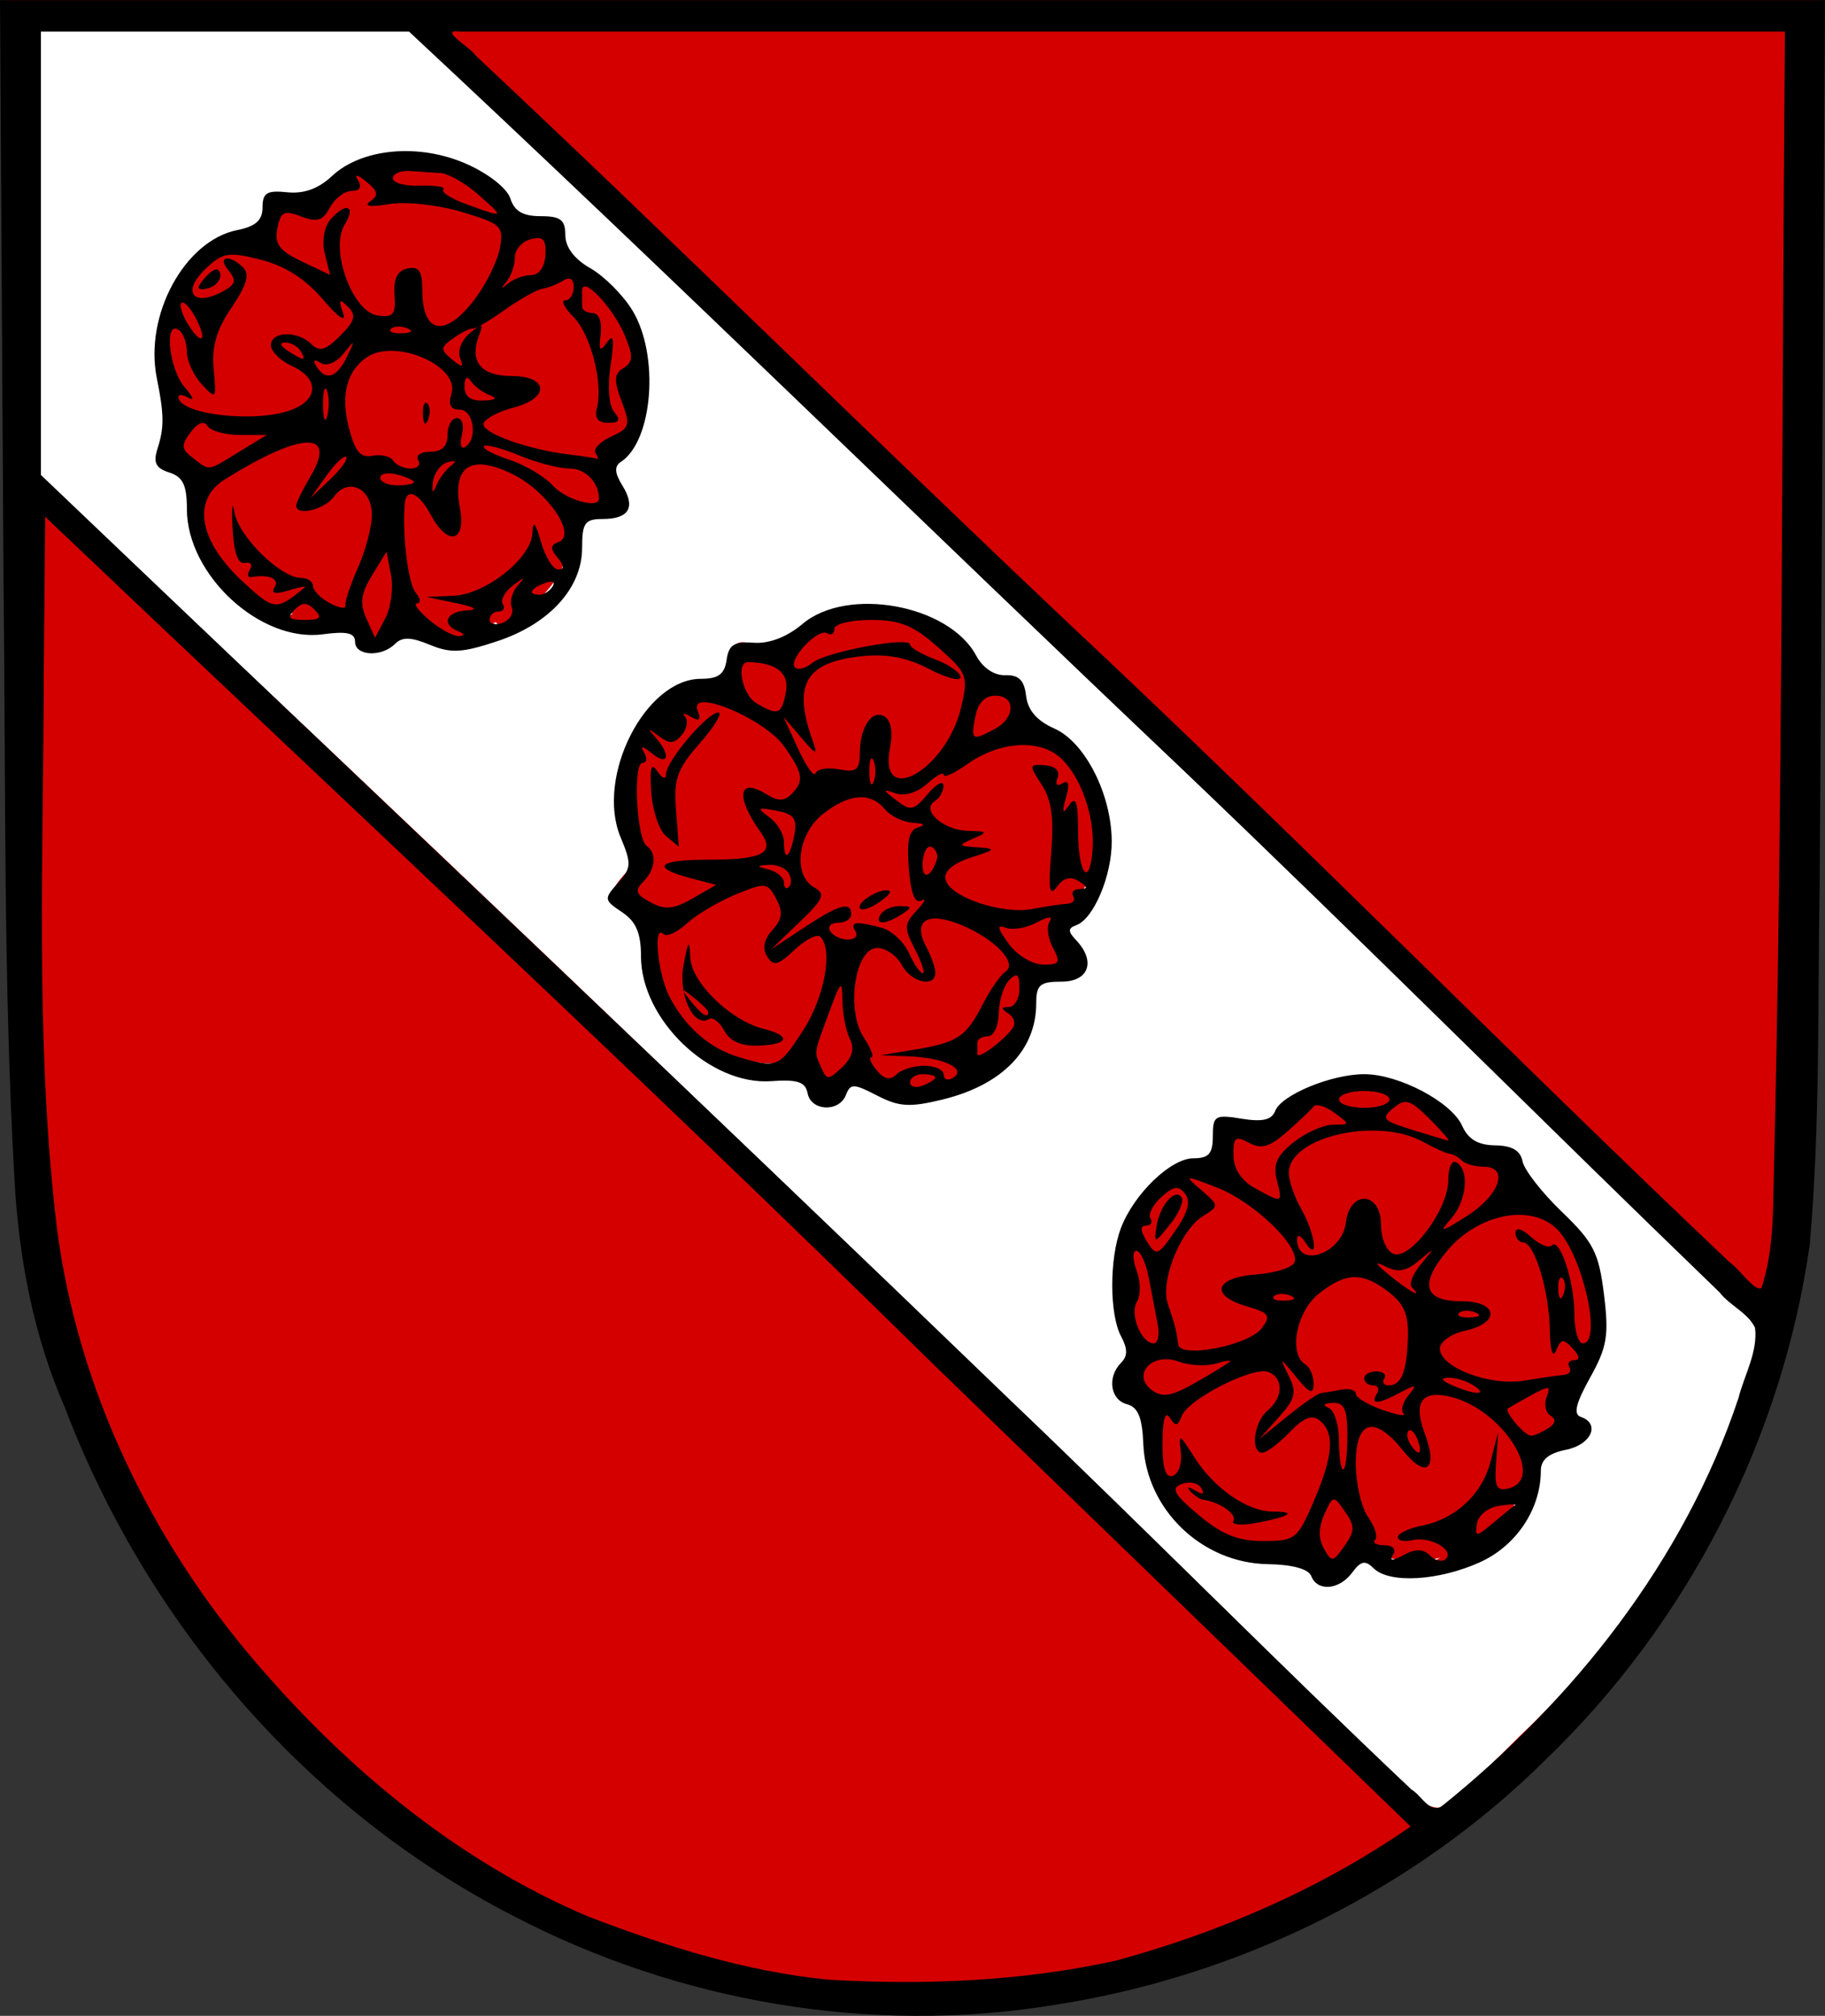 <?xml version="1.0" encoding="UTF-8" standalone="no"?>
<!-- Created with Inkscape (http://www.inkscape.org/) -->

<svg
   xmlns:dc="http://purl.org/dc/elements/1.1/"
   xmlns:cc="http://creativecommons.org/ns#"
   xmlns:rdf="http://www.w3.org/1999/02/22-rdf-syntax-ns#"
   xmlns:svg="http://www.w3.org/2000/svg"
   xmlns="http://www.w3.org/2000/svg"
   version="1.1"
   width="690.156"
   height="762.153"
   id="svg2">
  <rect width="100%" height="100%" fill="#333333" stroke="none"/>
  <defs
     id="defs4" />
  <g
     transform="translate(569.167,189.331)"
     id="g3361">
    <g
       transform="translate(-721.343,-146.649)"
       id="g3155"
       style="fill:#ffffff">
      <rect
         width="675.714"
         height="415.321"
         x="161.249"
         y="-39.064"
         id="rect3011"
         style="fill:#ffffff" />
      <path
         d="m 824.127,440.836 a 264.832,217.607 0 1 1 -529.664,0 264.832,217.607 0 1 1 529.664,0 z"
         transform="matrix(1,0,0,1.064,-7.408,-17.953)"
         id="path3151"
         style="fill:#ffffff;fill-opacity:1" />
    </g>
    <g
       transform="translate(-724.121,-146.306)"
       id="g3124">
      <path
         d="m 508.26,357.987 c 1.441,1.652 3.355,2.736 5.241,3.798 1.251,0.851 2.524,1.757 3.935,2.323 0,0 -11.465,7.59 -11.465,7.59 l 0,0 c -1.38,-0.721 -2.692,-1.571 -3.967,-2.463 -1.898,-1.174 -3.777,-2.37 -5.388,-3.934 0,0 11.644,-7.314 11.644,-7.314 z"
         id="path3056"
         style="fill:#d40000;fill-opacity:1" />
      <path
         d="m 708.273,540.406 c 1.074,0.886 2.199,1.692 3.352,2.47 0,0 -11.452,7.317 -11.452,7.317 l 0,0 c -1.188,-0.816 -2.358,-1.655 -3.544,-2.472 0,0 11.644,-7.314 11.644,-7.314 z"
         id="path3058"
         style="fill:#d40000;fill-opacity:1" />
      <path
         d="m 279.571,183.671 c 1.615,0.99 3.91,1.48 5.021,3.109 2.133,10.63 -10.484,10.13 -14.82,5.893 -0.923,-0.808 -0.455,-0.468 -1.386,-1.044 0,0 11.575,-7.379 11.575,-7.379 l 0,0 c 0.969,0.743 0.483,0.35 1.457,1.183 0.522,0.398 1.064,0.811 1.72,0.97 0.13,0.032 0.512,-0.051 0.4,0.021 -11.341,7.16 -14.625,3.902 -10.894,7.303 -0.265,-0.883 -3.736,-1.997 -4.556,-2.5 0,0 11.482,-7.555 11.482,-7.555 z"
         id="path3060"
         style="fill:#d40000;fill-opacity:1" />
      <path
         d="m 265.864,191.256 c -0.255,-0.263 -0.511,-0.525 -0.766,-0.788 0,0 11.647,-7.183 11.647,-7.183 l 0,0 c 0.254,0.219 0.509,0.438 0.763,0.657 0,0 -11.644,7.314 -11.644,7.314 z"
         id="path3062"
         style="fill:#d40000;fill-opacity:1" />
      <path
         d="m 275.017,183.107 c 1.66,1.616 3.286,3.211 5.274,4.419 0,0 -11.482,7.369 -11.482,7.369 l 0,0 c -1.948,-1.35 -3.588,-3.026 -5.425,-4.513 0,0 11.633,-7.275 11.633,-7.275 z"
         id="path3064"
         style="fill:#d40000;fill-opacity:1" />
      <path
         d="m 333.278,188.301 c 2.095,0.875 3.917,2.253 5.945,3.249 1.059,0.37 2.081,0.863 3.005,1.496 0,0 -11.559,7.44 -11.559,7.44 l 0,0 c -0.939,-0.536 -1.923,-0.982 -2.905,-1.433 -1.967,-1.107 -3.838,-2.403 -5.968,-3.198 0,0 11.482,-7.555 11.482,-7.555 z"
         id="path3066"
         style="fill:#d40000;fill-opacity:1" />
      <path
         d="m 304.543,189.458 c 1.735,1.613 3.314,3.363 5.01,5.018 0,0 -11.671,7.163 -11.671,7.163 l 0,0 c -1.646,-1.641 -3.11,-3.477 -4.983,-4.866 0,0 11.644,-7.314 11.644,-7.314 z"
         id="path3068"
         style="fill:#d40000;fill-opacity:1" />
      <path
         d="m 345.255,174.883 c 1.882,2.611 4.065,4.972 6.191,7.38 1.811,1.596 3.301,3.366 4.523,5.437 0,0 -11.824,6.848 -11.824,6.848 l 0,0 c -1.191,-1.981 -2.695,-3.643 -4.34,-5.265 -2.097,-2.466 -4.226,-4.908 -6.353,-7.346 0,0 11.803,-7.055 11.803,-7.055 z"
         id="path3072"
         style="fill:#d40000;fill-opacity:1" />
      <g
         transform="translate(-944.486,1061.538)"
         id="layer1">
        <g
           id="g3219">
          <g
             id="g3191">
            <path
               d="m 1101.656,-900.406 c 0.661,81.613 -1.451,163.391 4.688,244.844 5.886,59.758 29.271,117.176 64.969,165.281 45.425,62.766 111.099,112.006 186.5,132.125 59.189,16.194 123.064,15.372 182.147,-0.721 48.767,-14.35 94.248,-40.233 132.273,-74.028 51.054,-46.571 89.445,-107.81 104.945,-175.604 9.304,-39.55 6.597,-80.696 7.965,-121.084 1.311,-124.986 1.401,-249.98 2.233,-374.97 -228.573,0 -457.146,0 -685.719,0 1e-4,68.052 1e-4,136.104 0,204.156 z m 13.094,-196.25 c 46,0 92,0 138,0 80.389,73.118 157.32,149.945 236.362,224.533 79.976,76.117 159.622,152.803 237.925,230.47 13.204,12.723 26.613,25.209 39.151,38.56 -1.119,11.247 -7.091,21.326 -10.136,32.123 -17.331,46.69 -45.9,88.663 -81.972,122.856 -9.628,9.452 -19.05,19.547 -30.236,26.99 -7.139,0.204 -10.784,-7.361 -16.007,-10.992 -44.511,-43.503 -88.499,-87.352 -133.624,-130.286 -121.013,-117.026 -242.591,-233.321 -365.355,-348.445 -5.115,-5.463 -12.075,-10.126 -16.108,-16.058 0,-56.583 0,-113.167 0,-169.75 l 1,0 1,0 z m 137.438,55.344 c -10.815,-0.355 -20.984,4.44 -28.469,11.969 -5.023,3.383 -11.811,3.08 -17.219,2 1.853,7.502 -4.875,13.755 -11.906,14.531 -10.873,0.532 -19.198,8.995 -23.375,18.438 -5.313,12.18 -8.223,27.487 0.232,38.839 4.956,5.373 0.733,12.458 -3.7,16.474 -3.813,3.037 2.383,3.466 4.531,4.562 6.633,2.904 4.953,11.782 5.717,17.625 -0.328,7.977 2.048,15.847 7.908,21.469 8.993,10.946 22.621,21.863 37.719,18.688 7.025,-3.174 15.384,0.525 18.375,7.438 3.592,-4.566 8.824,-12.727 15.625,-8.562 5.264,5.65 12.866,9.57 20.625,7.062 15.529,-2.246 32.078,-12.38 34.5,-29 0.298,-6.498 -0.65,-16.831 7.781,-18.375 2.743,-0.603 5.586,-0.309 8.375,-0.344 -4.21,-4.933 -7.264,-13.543 -0.937,-18.219 8.247,-7.321 12.572,-18.449 10.656,-29.469 -1.409,-15.65 -11.759,-29.737 -25.562,-36.844 -4.678,-3.525 -6.111,-10.049 -7.031,-14.938 -5.412,0.697 -13.814,4.665 -17.25,-1.906 -2.094,-3.935 -0.353,-9.278 -4.531,-12.25 -8.628,-7.486 -21.011,-9.171 -32.062,-9.188 z m 176.219,169.562 c -11.86,-0.009 -22.963,6.688 -30.031,15.938 -5.205,4.429 -11.227,-1.356 -16.25,-1.781 -0.747,4.833 -0.681,11.943 -6.938,12.969 -6.894,1.499 -15.087,1.062 -19.969,6.812 -12.696,11.404 -19.625,31.676 -12.406,47.938 3.492,5.652 3.325,13.466 -1.969,17.938 -1.543,1.467 -4.495,3.814 -0.406,3.781 5.637,0.962 11.712,5.161 10.719,11.656 -0.103,9.159 -3.867,20.562 4.094,27.594 10.384,13.064 26.766,25.788 44.406,21 6.406,-1.16 11.951,4.287 12.563,10.469 4.088,-4.211 8.249,-13.101 15.562,-9.844 4.734,3.856 9.555,8.391 16.125,7.812 17.612,1.787 38.249,-9.241 40.5,-28.031 -0.097,-6.095 0.998,-15.235 8.688,-15.906 2.97,-0.708 7.487,0.502 9.406,-0.656 -2.918,-4.781 -9.55,-11.277 -4.969,-16.969 4.071,-2.645 8.239,-5.188 10.281,-9.906 9.464,-16.343 4.291,-39.041 -9.25,-51.531 -7.394,-4.292 -17.372,-8.918 -17.562,-18.938 0.119,-2.243 -1.222,-4.223 -3.75,-3.031 -9.812,0.286 -13.798,-10.214 -19.125,-16.469 -7.68,-7.809 -18.971,-11.287 -29.719,-10.844 z m 187.219,178.156 c -12.581,0.351 -24.628,6.872 -32.094,16.812 -4.632,3.955 -11.034,1.642 -15.281,-1.406 -4.52,-0.003 -0.599,6.673 -2.938,9.219 -1.446,5.749 -7.751,6.713 -12.75,6.875 -11.953,4.392 -21.032,16.394 -23.5,28.594 -1.517,9.03 -1.608,19.151 2.375,27.438 3.606,3.875 7.81,10.104 3.281,14.969 -1.748,2.436 -4.217,4.213 -5.719,6.719 6.073,1.101 11.353,5.786 11.094,12.312 1.099,10.47 -1.54,23.382 7.65,30.768 8.4,9.824 20.695,19.533 34.6,16.607 6.597,-1.531 16.618,-2.724 19.562,5.125 0.593,2.457 1.589,5.893 3.5,2.188 2.569,-4.501 6.942,-11.976 13.156,-8.688 4.484,2.801 8.008,8.128 14.031,7.219 15.867,1.41 33.291,-6.345 39.344,-21.875 3.301,-5.968 3.335,-13.131 2.375,-19.594 2.006,-6.731 10.316,-5.636 15.75,-6.219 -6.15,-7.482 -0.688,-17.833 3.938,-24.594 5.309,-7.122 6.926,-16.103 5.109,-24.709 -1.71,-14.194 -9.934,-27.46 -22.702,-34.198 -5.615,-3.689 -9.493,-10.341 -9.812,-16.688 -5.854,0.367 -13.443,0.622 -16.563,-5.594 -3.062,-9.028 -11.965,-14.297 -20.031,-18.312 -4.531,-1.987 -9.428,-3.173 -14.375,-2.969 z"
               id="path3008-8"
               style="fill:#d40000" />
            <path
               d="m 1100.784,-883.084 c 0.88,74.75 -0.132,149.587 4.125,224.25 1.593,29.634 7.139,59.232 19.085,86.483 31.132,81.846 91.699,152.249 169.79,192.267 62.332,32.47 134.954,44.943 204.469,33.531 69.655,-10.773 136.133,-43.403 186.032,-93.038 53.332,-51.415 89.047,-120.867 99.516,-194.206 4.043,-45.607 2.96,-91.486 3.786,-137.224 0.778,-111.166 1.325,-222.334 2.01,-333.501 -230.052,0 -460.104,0 -690.156,0 0.448,73.812 0.896,147.625 1.344,221.438 z m 16.125,-209.531 c 45.74,0 91.479,0 137.219,0 98.531,91.854 194.691,186.234 292.443,278.932 68.392,65.221 135.175,132.142 203.177,197.76 3.848,5.009 10.627,7.598 13.38,13.34 1.143,9.213 -4.078,17.922 -6.281,26.688 -20.482,61.368 -62.423,114.252 -112.406,154.406 -4.547,2.425 -7.716,-4.571 -11.219,-6.469 -51.103,-48.291 -100.611,-98.451 -151.51,-147.02 -121.625,-117.342 -244.542,-233.334 -366.803,-350.011 0,-55.875 0,-111.75 0,-167.625 l 1,0 z m 157.719,0 c 166.604,0 333.208,0 499.813,0 -1.237,146.02 -0.733,292.069 -4.33,438.058 -0.142,12.479 -0.647,24.98 -4.528,36.953 -2.648,1.504 -8.425,-7.398 -12.287,-9.932 -83.81,-79.503 -164.896,-161.831 -249.19,-240.843 -75.425,-71.247 -149.269,-144.369 -224.873,-215.277 -1.681,-2.913 -14.585,-10.174 -5.73,-8.959 l 1,0 z m -154.75,186.625 c 110.465,105.059 222.236,208.849 331.009,315.765 60.605,58.805 121.366,117.45 181.991,176.235 -33.746,23.411 -71.881,39.932 -111.375,50.688 -35.543,7.837 -72.476,9.356 -108.812,7.219 -31.151,-3.064 -61.416,-12.621 -90.469,-23.75 -51.042,-21.504 -94.484,-58.348 -129.774,-100.636 -38.909,-47.01 -65.593,-104.6 -72.158,-165.545 -7.475,-67.875 -4.387,-136.307 -4.288,-204.442 0.174,-19.584 0.377,-39.168 0.532,-58.752 1.115,1.073 2.229,2.146 3.344,3.219 z"
               id="path2998"
               style="fill:#000000" />
          </g>
          <g
             transform="translate(-821.731,-81.153)"
             id="g3187">
            <path
               d="m 2418.561,-435.459 c -1.583,-4.987 -3.976,-5.808 -12.763,-4.382 -15.802,2.565 -24.378,-0.578 -37.566,-13.766 -10.375,-10.375 -11.758,-13.601 -11.758,-27.427 0,-12.994 -1.086,-15.953 -6.361,-17.332 -7.726,-2.021 -7.875,-3.517 -1.097,-11.007 4.897,-5.412 4.897,-6.22 0,-11.632 -5.335,-5.895 -6.582,-24.238 -2.561,-37.663 3.486,-11.64 18.921,-26.487 27.535,-26.487 6.334,0 7.926,-1.597 7.926,-7.951 0,-8.186 4.549,-10.006 12.475,-4.99 3.187,2.018 6.255,0.662 10.386,-4.589 7.322,-9.308 25.576,-15.558 38.118,-13.05 12.083,2.417 27.118,13.029 29.618,20.905 1.339,4.219 4.539,5.886 10.524,5.483 6.825,-0.459 8.49,0.734 8.067,5.782 -0.333,3.971 3.151,8.75 9.275,12.721 13.858,8.987 20.557,19.955 22.644,37.074 1.498,12.287 0.484,16.759 -5.946,26.234 -7.445,10.971 -7.787,20.97 -0.717,20.97 1.853,0 2.297,1.073 0.985,2.385 -2.5,2.5 -4.229,2.927 -14.476,3.578 -4.102,0.261 -5.647,1.998 -4.48,5.037 3.045,7.936 -5.189,26.751 -14.659,33.494 -13.366,9.518 -35.504,11.818 -42.867,4.455 -5.642,-5.642 -5.966,-5.604 -10.509,1.237 -5.762,8.678 -9.243,8.95 -11.791,0.922 z m -190.974,-181.769 c -1.567,-4.936 -3.905,-6.178 -9.154,-4.861 -12.52,3.142 -29.385,-3.98 -41.699,-17.61 -10.709,-11.853 -11.664,-14.374 -10.241,-27.006 1.423,-12.628 0.862,-14.11 -5.994,-15.831 -8.914,-2.237 -9.235,-3.632 -2.54,-11.03 3.883,-4.291 4.244,-7.008 1.59,-11.967 -11.971,-22.367 6.318,-60.486 29.164,-60.785 6.319,-0.083 8.746,-1.732 8.746,-5.945 0,-8.429 3.123,-10.325 10.502,-6.376 4.991,2.671 7.277,2.428 9.918,-1.053 16.326,-21.519 55.091,-19.054 68.322,4.345 3.329,5.888 7.266,8.693 11.437,8.151 4.71,-0.612 6.604,1.258 7.298,7.206 0.626,5.367 4.08,9.424 10.409,12.225 17.412,7.707 26.928,38.996 17.44,57.343 -2.897,5.601 -7.39,10.999 -9.985,11.995 -4.148,1.592 -4.127,2.712 0.166,9.265 6.631,10.121 6.315,10.859 -4.657,10.859 -8.106,0 -9.541,1.219 -9.541,8.109 0,12.762 -8.284,25.553 -20.217,31.216 -14.232,6.753 -31.934,6.659 -38.8,-0.207 -5.089,-5.089 -5.74,-4.996 -11.073,1.59 -7.018,8.667 -8.443,8.714 -11.092,0.367 z m -170.329,-170.511 c -3.157,-4.483 -6.38,-5.729 -10.793,-4.172 -11.977,4.225 -28.21,-2.197 -40.617,-16.069 -9.929,-11.101 -11.926,-15.663 -11.926,-27.237 0,-7.646 -1.073,-13.924 -2.385,-13.951 -1.312,-0.032 -4.475,-1.371 -7.029,-2.986 -3.989,-2.523 -3.842,-3.823 1.045,-9.223 5.384,-5.949 5.397,-6.73 0.259,-14.572 -10.701,-16.332 2.793,-53.767 20.832,-57.794 14.559,-3.25 15.902,-4.181 15.902,-11.029 0,-5.629 1.343,-6.468 7.77,-4.855 5.673,1.424 10.091,-0.2 16.366,-6.016 17.214,-15.953 64.912,-7.44 64.912,11.585 0,5.453 1.408,6.088 9.541,4.301 8.467,-1.86 9.543,-1.262 9.561,5.313 0.013,4.878 3.25,9.246 9.475,12.788 22.368,12.727 30.275,48.959 14.194,65.04 -7.658,7.657 -7.833,8.545 -3.107,15.757 4.907,7.489 4.814,7.643 -4.607,7.643 -8.628,0 -9.614,1.01 -9.614,9.845 0,13.996 -8.779,27.049 -22.013,32.729 -17.931,7.696 -29.009,7.719 -36.651,0.076 -4.618,-4.618 -5.552,-4.438 -10.833,2.083 -5.749,7.1 -5.802,7.104 -10.28,0.745 z"
               id="path3008"
               style="fill:#d40000" />
            <path
               d="m 2417.033,-427.547 c -1.022,-2.664 -7.157,-4.346 -16.362,-4.485 -25.028,-0.378 -46.154,-20.759 -47.139,-45.477 -0.399,-10.008 -2.011,-13.906 -6.205,-15.003 -6.317,-1.652 -7.53,-10.325 -2.191,-15.664 2.513,-2.513 2.513,-5.272 0,-9.968 -4.426,-8.269 -4.473,-29.297 -0.093,-40.892 4.889,-12.941 18.894,-26.444 27.425,-26.444 5.823,0 7.356,-1.743 7.356,-8.367 0,-7.749 0.803,-8.236 10.883,-6.601 7.856,1.275 11.382,0.466 12.677,-2.908 2.339,-6.096 21.295,-13.927 33.71,-13.927 13.064,0 33,10.51 37.018,19.516 2.275,5.097 5.997,7.306 12.46,7.393 6.385,0.086 9.57,1.938 10.368,6.029 0.634,3.248 7.32,11.834 14.859,19.082 11.987,11.523 13.987,15.441 15.94,31.226 1.924,15.554 1.197,19.91 -5.259,31.505 -5.416,9.727 -6.391,13.832 -3.517,14.814 7.54,2.576 3.982,10.527 -5.566,12.436 -6.599,1.32 -9.541,3.779 -9.541,7.973 0,14.395 -9.24,28.299 -22.937,34.516 -15.605,7.082 -34.341,8.178 -40.246,2.353 -3.229,-3.185 -4.848,-2.869 -8.142,1.59 -4.878,6.602 -13.195,7.301 -15.497,1.303 z m 12.771,-24.348 c -4.391,-6.269 -4.488,-6.256 -7.793,0.999 -2.237,4.909 -2.302,9.215 -0.197,12.977 2.952,5.275 3.443,5.212 7.793,-0.999 3.99,-5.697 4.018,-7.52 0.197,-12.976 z m 32.168,16.62 c 1.988,1.988 4.67,2.559 5.961,1.268 3.381,-3.381 -6.002,-8.685 -12.576,-7.11 -3.061,0.733 -5.566,0.216 -5.566,-1.151 0,-1.367 4.024,-3.29 8.943,-4.274 13.03,-2.606 22.973,-11.916 26.191,-24.525 l 2.821,-11.054 -0.791,11.447 c -0.661,9.56 0.132,11.205 4.81,9.982 14.094,-3.686 -2.278,-29.66 -21.779,-34.554 -11.161,-2.801 -14.521,1.89 -9.976,13.932 5.113,13.545 0.41,17.169 -8.238,6.349 -10.824,-13.543 -17.882,-11.626 -17.882,4.858 0,7.482 2.096,16.596 4.658,20.254 2.562,3.658 3.755,7.554 2.65,8.658 -1.104,1.105 0.462,2.008 3.48,2.008 3.181,0 4.579,1.47 3.327,3.497 -1.554,2.515 -0.403,2.556 4.096,0.149 4.469,-2.392 7.29,-2.316 9.871,0.264 z m -44.033,-20.403 c 7.399,-17.198 8.074,-25.874 2.381,-30.599 -2.955,-2.452 -6.012,-1.284 -11.465,4.381 -4.089,4.249 -8.716,7.725 -10.282,7.725 -4.644,0 -3.238,-11.617 1.924,-15.901 6.001,-4.98 6.157,-12.389 0.308,-14.633 -5.758,-2.209 -30.259,10.251 -32.709,16.634 -1.52,3.962 -2.39,4.086 -4.567,0.651 -1.707,-2.693 -2.707,0.791 -2.738,9.539 -0.034,9.643 1.145,13.374 3.927,12.426 2.186,-0.746 3.537,-4.801 3.001,-9.011 -0.902,-7.092 -0.526,-6.944 5.118,2.022 7.357,11.687 20.141,20.536 29.667,20.536 9.345,0 6.735,1.813 -6.142,4.266 -5.781,1.101 -9.717,0.742 -8.764,-0.8 1.508,-2.44 -5.301,-7.16 -11.485,-7.961 -1.166,-0.149 -3.313,-1.578 -4.771,-3.17 -1.569,-1.714 -0.828,-1.838 1.817,-0.305 2.938,1.705 3.72,1.382 2.283,-0.941 -1.201,-1.943 -4.523,-2.635 -7.383,-1.537 -4.221,1.62 -3.005,3.838 6.463,11.787 8.749,7.346 14.829,9.792 24.334,9.792 12.06,0 12.98,-0.719 19.081,-14.901 z m 76.183,1.347 c 0.768,-0.495 -1.976,-0.386 -6.098,0.242 -4.139,0.632 -7.861,3.635 -8.312,6.707 -0.763,5.2 -0.365,5.185 6.098,-0.242 3.803,-3.193 7.543,-6.212 8.312,-6.707 z m -63.413,-26.199 c 0,-10.091 -1.151,-12.669 -5.566,-12.47 -3.325,0.149 -3.965,0.897 -1.59,1.855 2.186,0.882 3.975,6.494 3.975,12.47 0,5.976 0.716,10.866 1.59,10.866 0.875,0 1.59,-5.725 1.59,-12.721 z m 26.54,1.453 c -1.036,-2.699 -2.565,-4.226 -3.399,-3.392 -0.834,0.834 -0.572,3.042 0.581,4.908 3.136,5.074 4.969,4.088 2.818,-1.516 z m -36.632,-17.598 c 1.178,-0.134 4.646,-0.723 7.707,-1.309 3.061,-0.586 5.565,0.099 5.565,1.522 0,1.423 4.545,4.173 10.101,6.109 5.555,1.936 9.146,2.566 7.978,1.399 -1.167,-1.167 -0.346,-4.277 1.825,-6.911 3.43,-4.161 3.037,-4.304 -2.999,-1.088 -8.523,4.541 -11.548,4.717 -8.955,0.521 1.081,-1.749 0.45,-3.18 -1.402,-3.18 -1.852,0 -3.368,-1.193 -3.368,-2.65 0,-1.458 2.084,-2.65 4.63,-2.65 2.547,0 3.893,1.193 2.993,2.65 -0.901,1.458 -0.207,2.65 1.542,2.65 4.844,0 6.874,-4.89 7.356,-17.717 0.335,-8.903 -1.383,-13.07 -7.247,-17.577 -9.974,-7.667 -16.061,-7.542 -26.338,0.542 -8.575,6.745 -11.688,22.791 -5.199,26.802 1.749,1.081 3.148,4.386 3.11,7.343 -0.055,4.236 -1.452,3.689 -6.574,-2.573 -6.295,-7.696 -6.386,-7.712 -2.837,-0.495 3.12,6.346 2.56,8.69 -3.762,15.749 l -7.428,8.293 10.58,-8.593 c 5.819,-4.726 11.543,-8.703 12.721,-8.836 z m 85.963,13.313 c 2.869,-1.818 3.182,-3.434 0.934,-4.824 -1.859,-1.149 -2.52,-4.332 -1.469,-7.073 1.933,-5.039 1.427,-4.888 -14.569,4.315 -1.707,0.982 6.305,10.425 8.793,10.364 1.098,-0.032 3.938,-1.279 6.311,-2.783 z m -120.395,-25.171 c 0.875,-0.776 -1.423,-0.487 -5.105,0.642 -3.682,1.129 -10.11,0.79 -14.283,-0.754 -9.916,-3.668 -17.892,5.061 -9.938,10.877 3.903,2.854 7.466,2.232 16.363,-2.854 6.255,-3.576 12.089,-7.137 12.963,-7.912 z m 92.228,8.92 c -2.624,-1.696 -6.917,-3.004 -9.541,-2.908 -3.146,0.115 -2.604,1.106 1.59,2.908 8.743,3.757 13.764,3.757 7.951,0 z m 34.048,-3.944 c 2.11,-0.162 3.098,-1.489 2.197,-2.947 -0.901,-1.458 -0.066,-2.65 1.855,-2.65 2.248,0 2.031,-1.583 -0.607,-4.44 -3.492,-3.781 -4.421,-3.663 -6.263,0.795 -1.291,3.127 -2.252,-0.032 -2.385,-7.807 -0.255,-14.853 -5.805,-33.072 -10.076,-33.072 -1.578,0 -2.869,-1.653 -2.869,-3.673 0,-2.196 2.342,-1.554 5.824,1.597 3.203,2.899 6.741,4.353 7.862,3.232 3.07,-3.07 8.577,13.676 8.577,26.083 0,6.008 1.431,10.924 3.18,10.924 7.316,0 0.144,-32.625 -9.406,-42.79 -9.635,-10.256 -30.054,-6.415 -42.007,7.902 -10.534,12.617 -8.642,18.987 5.639,18.987 13.753,0 14.672,8.183 1.25,11.131 -5.319,1.168 -9.541,4.162 -9.541,6.767 0,7.068 18.881,14.257 31.803,12.109 6.122,-1.018 12.857,-1.984 14.966,-2.147 z m -114.188,-17.629 c 3.638,-4.799 2.965,-5.803 -5.566,-8.305 -14.233,-4.173 -12.243,-10.913 3.566,-12.078 7.298,-0.538 13.819,-2.653 14.492,-4.701 1.972,-6.002 -15.558,-22.807 -29.351,-28.139 -12.495,-4.83 -12.6,-4.812 -5.9,0.99 6.737,5.835 6.744,5.955 0.56,9.817 -8.539,5.333 -16.205,24.56 -13.243,33.214 2.73,7.977 3.325,10.323 3.874,15.279 0.604,5.448 26.63,0.437 31.568,-6.078 z m -39.291,-1.484 c -0.767,-3.936 -2.276,-11.807 -3.352,-17.492 -1.076,-5.685 -3.193,-10.336 -4.704,-10.336 -1.522,0 -1.489,3.31 0.074,7.421 1.552,4.082 1.616,9.371 0.143,11.755 -2.889,4.674 1.582,15.807 6.348,15.807 1.587,0 2.258,-3.22 1.49,-7.156 z m 120.028,-4.558 c -2.296,-0.919 -5.039,-0.806 -6.096,0.251 -1.057,1.057 0.822,1.808 4.174,1.67 3.705,-0.153 4.458,-0.906 1.921,-1.922 z m -69.966,-6.361 c -2.296,-0.919 -5.039,-0.806 -6.096,0.251 -1.057,1.057 0.822,1.808 4.174,1.67 3.705,-0.153 4.458,-0.906 1.921,-1.922 z m 103.094,-6.507 c -1.057,-1.057 -1.808,0.821 -1.67,4.174 0.153,3.705 0.906,4.458 1.921,1.922 0.919,-2.296 0.806,-5.039 -0.251,-6.096 z m -57.053,3.372 c -1.17,-1.17 0.381,-5.105 3.445,-8.746 5.452,-6.475 5.434,-6.503 -0.79,-1.278 -4.793,4.023 -7.931,4.551 -12.721,2.14 -4.354,-2.192 -3.853,-1.141 1.592,3.335 7.506,6.169 13.094,9.17 8.474,4.549 z m -85.741,-35.322 c -2.51,-3.229 -4.34,-2.981 -8.982,1.22 -3.206,2.902 -5.063,6.515 -4.127,8.031 0.937,1.515 0.175,2.755 -1.692,2.755 -2.279,0 -2.16,1.978 0.362,6.016 3.535,5.66 4.166,5.425 10.674,-3.975 4.836,-6.985 5.968,-11.211 3.765,-14.047 z m -10.825,12.367 c 1.22,-7.992 7.143,-14.808 9.523,-10.958 0.91,1.473 -1.093,6.073 -4.453,10.222 -5.916,7.307 -6.076,7.33 -5.069,0.736 z m 71.607,-1.499 c 1.493,-12.465 13.305,-11.757 13.305,0.798 0,5.187 2.052,9.988 4.704,11.006 6.391,2.453 20.738,-16.815 20.738,-27.85 0,-4.946 1.358,-7.794 3.18,-6.668 5.012,3.097 3.717,14.804 -2.385,21.579 -4.542,5.042 -3.397,4.796 6.226,-1.34 12.561,-8.009 16.115,-18.649 6.23,-18.649 -3.207,0 -6.904,-1.073 -8.216,-2.385 -1.312,-1.312 -3.339,-2.436 -4.505,-2.498 -1.166,-0.064 -5.692,-2.089 -10.057,-4.505 -17.406,-9.634 -51.065,-1.782 -50.786,11.847 0.062,3.021 2.158,9.07 4.658,13.443 5.374,9.401 6.796,20.777 1.59,12.721 -1.696,-2.624 -3.105,-3.22 -3.132,-1.325 -0.163,11.487 17.023,5.737 18.449,-6.174 z m -26.106,-16.121 c -1.482,-5.906 0.032,-9.266 6.445,-14.311 4.61,-3.626 11.325,-6.593 14.921,-6.593 6.417,0 6.424,-0.083 0.386,-4.499 -3.384,-2.475 -6.89,-3.548 -7.791,-2.385 -0.901,1.163 -5.426,5.457 -10.056,9.542 -6.586,5.811 -9.726,6.728 -14.428,4.212 -5.161,-2.762 -5.99,-2.09 -5.866,4.756 0.093,5.117 2.992,9.549 8.095,12.372 10.521,5.822 10.53,5.818 8.293,-3.093 z m 57.808,-23.035 c -7.384,-7.384 -9.177,-7.922 -13.752,-4.126 -4.713,3.912 -3.988,4.76 6.973,8.158 6.729,2.086 12.917,3.942 13.752,4.125 0.835,0.184 -2.303,-3.487 -6.973,-8.158 z m -15.216,-7.41 c 0,-1.749 -4.293,-3.18 -9.541,-3.18 -5.247,0 -9.541,1.431 -9.541,3.18 0,1.749 4.293,3.18 9.541,3.18 5.247,0 9.541,-1.431 9.541,-3.18 z m -220.033,-2.321 c -0.831,-4.317 -3.8,-5.303 -13.794,-4.582 -23.163,1.673 -49.219,-23.338 -49.219,-47.245 0,-8.766 -1.868,-13.111 -7.156,-16.643 -6.874,-4.592 -6.935,-5.026 -1.546,-11.024 5.083,-5.657 5.177,-7.281 1,-17.277 -9.519,-22.783 9.301,-59.923 30.366,-59.923 6.596,0 8.942,-1.728 9.715,-7.156 0.817,-5.735 2.852,-7.024 10.252,-6.49 5.897,0.425 12.59,-2.16 18.527,-7.156 16.924,-14.241 55.31,-7.222 65.594,11.995 2.498,4.668 6.815,7.582 11.028,7.444 5.111,-0.169 7.168,1.875 7.86,7.805 0.633,5.426 4.098,9.432 10.679,12.344 11.588,5.129 21.604,24.783 21.707,42.592 0.075,12.999 -6.815,29.352 -13.38,31.755 -3.235,1.185 -3.249,2.321 -0.067,5.694 7.534,7.986 4.806,15.663 -5.565,15.663 -8.122,0 -9.541,1.214 -9.541,8.16 0,17.688 -12.874,30.908 -35.467,36.42 -12.356,3.014 -16.429,2.765 -24.704,-1.515 -8.854,-4.579 -10.108,-4.605 -11.782,-0.242 -2.55,6.646 -13.195,6.192 -14.507,-0.619 z m 48.297,-5.97 c 0,-0.688 -2.147,-1.25 -4.771,-1.25 -2.624,0 -4.77,1.386 -4.77,3.08 0,1.694 2.147,2.257 4.77,1.25 2.624,-1.007 4.771,-2.393 4.771,-3.08 z m -32.305,-14.557 c -1.473,-2.946 -2.741,-9.386 -2.818,-14.311 -0.128,-8.219 -0.527,-7.91 -4.853,3.766 -6.123,16.525 -5.908,15.107 -3.217,21.221 2.188,4.972 2.707,4.972 7.954,0 3.828,-3.629 4.761,-7.022 2.934,-10.676 z m 28.17,10.127 c 4.023,0 7.315,1.515 7.315,3.368 0,1.853 1.584,2.389 3.52,1.193 5.353,-3.308 -3.195,-7.567 -16.241,-8.09 l -11.131,-0.447 12.721,-2.099 c 16.328,-2.694 19.596,-4.861 25.909,-17.184 2.855,-5.574 6.689,-11.099 8.519,-12.277 4.867,-3.135 -3.712,-12.279 -16.559,-17.649 -12.793,-5.348 -18.685,-1.779 -13.392,8.11 1.911,3.571 3.475,8.018 3.475,9.882 0,5.834 -9.153,3.696 -12.721,-2.971 -1.872,-3.498 -6.033,-6.361 -9.246,-6.361 -8.405,0 -11.927,23.367 -5.094,33.796 2.72,4.152 4.022,7.548 2.893,7.548 -1.129,0 -0.221,2.207 2.018,4.905 2.824,3.403 5.086,3.89 7.386,1.59 1.823,-1.823 6.607,-3.315 10.63,-3.315 z m -45.871,-13.358 c 8.093,-12.481 11.411,-30.537 6.512,-35.436 -1.182,-1.182 -5.551,1.046 -9.708,4.952 -6.33,5.946 -8.023,6.351 -10.411,2.487 -1.881,-3.044 -1.197,-6.443 2.011,-9.988 3.752,-4.146 4.074,-6.848 1.409,-11.828 -3.285,-6.139 -4.037,-6.214 -15.36,-1.55 -6.548,2.698 -14.874,7.643 -18.502,10.989 -3.628,3.347 -7.564,5.118 -8.746,3.936 -4.019,-4.019 -2.17,15.088 2.296,23.723 5.927,11.461 15.155,19.486 26.221,22.802 14.388,4.312 15.146,3.997 24.278,-10.088 z m -29.791,0.099 c -1.766,-3.3 -4.379,-5.278 -5.807,-4.395 -5.728,3.54 -11.751,-9.324 -9.602,-20.508 1.81,-9.423 2.203,-9.832 2.557,-2.668 0.466,9.418 15.226,23.736 27.696,26.866 10.651,2.673 9.636,5.945 -1.971,6.36 -6.459,0.232 -10.727,-1.644 -12.873,-5.655 z m -6.072,-7.022 c 0,-0.66 -2.505,-3.165 -5.566,-5.566 -5.044,-3.956 -5.157,-3.843 -1.201,1.201 4.155,5.297 6.766,6.982 6.766,4.365 z m 115.118,6.055 c 1.22,-1.703 0.504,-4.186 -1.59,-5.517 -2.906,-1.847 -2.866,-2.432 0.168,-2.469 2.186,-0.032 3.975,-3.197 3.975,-7.045 0,-5.454 -0.844,-6.152 -3.828,-3.169 -2.105,2.105 -3.894,7.758 -3.975,12.562 -0.081,4.804 -1.937,8.734 -4.123,8.734 -2.186,0 -3.975,1.073 -3.975,2.385 0,1.312 0,3.276 0,4.365 0,2.236 9.955,-5.108 13.348,-9.846 z m -36.94,-29.794 c -4.199,-8.12 -4.126,-9.619 0.713,-14.759 2.963,-3.147 3.742,-4.809 1.731,-3.693 -2.45,1.36 -4.029,-2.661 -4.787,-12.19 -0.847,-10.643 0.073,-14.546 3.656,-15.523 2.882,-0.786 2.095,-1.451 -1.98,-1.673 -3.721,-0.204 -8.548,-2.516 -10.725,-5.139 -5.471,-6.592 -13.524,-5.966 -23.423,1.821 -9.63,7.574 -11.466,23.168 -3.27,27.755 4.373,2.447 3.57,4.338 -5.566,13.11 l -10.676,10.25 12.37,-8.182 c 13.266,-8.774 17.843,-10.057 17.843,-5.001 0,1.749 -2.231,3.18 -4.958,3.18 -2.727,0 -4.074,1.431 -2.993,3.18 1.081,1.749 4.112,3.18 6.736,3.18 2.624,0 3.886,-1.431 2.805,-3.18 -2.223,-3.596 0.165,-3.903 9.948,-1.277 3.722,0.999 8.343,5.273 10.268,9.497 1.925,4.225 4.283,7.681 5.24,7.681 0.957,0 -0.363,-4.067 -2.934,-9.038 z m -12.981,-13.224 c 1.081,-1.749 4.386,-3.158 7.343,-3.132 4.635,0.041 4.719,0.475 0.607,3.132 -6.228,4.025 -10.438,4.025 -7.951,0 z m -7.951,-2.813 c 0,-2.855 9.556,-7.772 11.442,-5.887 0.545,0.545 -1.807,2.737 -5.226,4.872 -3.419,2.135 -6.216,2.592 -6.216,1.015 z m 73.112,15.469 c -1.892,-3.535 -2.485,-7.97 -1.318,-9.858 1.377,-2.228 -0.332,-2.119 -4.872,0.312 -3.846,2.058 -9.074,2.944 -11.618,1.968 -3.501,-1.344 -3.248,0.118 1.044,6.016 3.118,4.285 8.939,7.836 12.936,7.891 6.315,0.086 6.817,-0.742 3.828,-6.327 z m -136.638,-26.222 c -15.745,-4.12 -13.09,-7.105 6.32,-7.105 20.692,0 25.423,-2.518 19.705,-10.489 -9.572,-13.343 -8.377,-20.905 2.254,-14.266 4.312,2.693 6.732,2.703 9.396,0.038 4.989,-4.989 4.538,-7.952 -2.777,-18.225 -7.457,-10.472 -36.016,-22.3 -32.648,-13.522 1.416,3.691 0.728,4.333 -2.585,2.409 -2.484,-1.442 -3.455,-1.451 -2.158,-0.032 1.297,1.431 0.749,4.541 -1.217,6.91 -2.835,3.416 -4.64,3.508 -8.718,0.446 -4.319,-3.242 -4.506,-3.147 -1.168,0.597 5.873,6.586 4.828,11.017 -1.405,5.96 -3.656,-2.966 -4.615,-3.091 -2.993,-0.389 1.313,2.186 1.054,3.975 -0.577,3.975 -3.701,0 -2.251,28.723 1.586,31.42 3.945,2.772 3.311,8.89 -1.411,13.612 -3.221,3.221 -2.659,4.727 2.868,7.685 5.474,2.93 8.703,2.632 15.854,-1.462 l 8.98,-5.14 -9.306,-2.436 z m -9.62,-15.952 c -2.624,-2.131 -5.168,-9.599 -5.653,-16.595 -0.653,-9.41 -0.044,-11.479 2.337,-7.951 1.891,2.803 3.239,3.231 3.268,1.039 0.065,-4.937 15.624,-23.301 19.743,-23.301 1.775,0 -1.343,5.205 -6.929,11.567 -8.708,9.918 -9.999,13.545 -9.052,25.442 0.607,7.632 1.093,13.83 1.081,13.774 -0.013,-0.057 -2.17,-1.845 -4.793,-3.975 z m 151.719,25.499 c 2.11,-0.121 3.098,-1.413 2.197,-2.871 -0.901,-1.458 0.235,-2.672 2.525,-2.699 3.13,-0.038 3.025,-0.769 -0.424,-2.951 -3.12,-1.974 -5.76,-1.299 -8.251,2.108 -2.872,3.928 -3.343,1.136 -2.178,-12.912 1.085,-13.08 0.108,-20.027 -3.616,-25.709 -4.837,-7.381 -4.77,-7.762 1.278,-7.306 3.913,0.296 5.749,2.125 4.748,4.734 -0.967,2.518 -0.211,3.375 1.853,2.099 2.351,-1.453 2.789,0.302 1.345,5.4 -1.649,5.825 -1.375,6.462 1.201,2.783 2.536,-3.622 3.352,-1.133 3.389,10.336 0.052,16.054 4.382,21.101 5.456,6.358 0.895,-12.293 -4.492,-27.601 -12.153,-34.535 -8.048,-7.283 -23.129,-6.228 -35.349,2.474 -4.834,3.442 -8.789,5.224 -8.789,3.959 0,-1.265 -2.809,0.242 -6.242,3.349 -3.685,3.335 -8.571,4.836 -11.926,3.665 -5.136,-1.792 -5.109,-1.537 0.287,2.647 5.353,4.151 6.576,3.905 11.82,-2.378 3.217,-3.854 5.897,-5.303 5.955,-3.22 0.059,2.083 -1.395,4.715 -3.229,5.849 -5.423,3.351 3.057,11.007 12.47,11.259 7.525,0.2 7.724,0.495 1.996,2.957 -5.876,2.525 -5.754,2.775 1.59,3.281 7.26,0.501 7.04,0.84 -2.522,3.903 -6.589,2.111 -10.127,5.129 -9.541,8.14 1.284,6.589 21.149,13.432 32.735,11.275 5.247,-0.977 11.267,-1.875 13.376,-1.997 z m -105.474,-11.67 c -1.153,-1.866 -4.516,-3.226 -7.474,-3.023 -4.848,0.333 -4.83,0.512 0.188,1.823 3.061,0.8 5.566,3.019 5.566,4.932 0,1.912 0.859,2.618 1.909,1.569 1.05,-1.05 0.965,-3.435 -0.188,-5.301 z m 56.092,-4.982 c 0.562,-1.749 -0.29,-3.896 -1.895,-4.77 -1.604,-0.875 -3.158,1.681 -3.452,5.678 -0.5,6.794 3.066,6.189 5.347,-0.908 z m -53.907,-9.264 c 1.194,-6.246 -0.058,-7.966 -6.724,-9.24 -7.252,-1.386 -7.56,-1.104 -2.686,2.459 3.028,2.214 5.505,6.372 5.505,9.24 0,7.725 2.227,6.322 3.906,-2.459 z m 30.003,-28.104 c -0.882,-2.186 -1.604,-0.398 -1.604,3.975 0,4.373 0.722,6.162 1.604,3.975 0.882,-2.186 0.882,-5.764 0,-7.951 z m -13.126,3.218 c 6.538,1.25 7.848,0.248 7.888,-6.028 0.065,-10.057 4.688,-16.856 9.457,-13.909 2.363,1.46 3.138,5.976 2.001,11.66 -4.633,23.164 21.247,8.605 26.863,-15.112 2.803,-11.835 2.389,-12.919 -8.703,-22.763 -9.328,-8.28 -14.387,-10.336 -25.427,-10.336 -7.58,0 -13.781,1.515 -13.781,3.368 0,1.853 -1.24,2.602 -2.755,1.665 -3.42,-2.114 -14.931,10.144 -12.143,12.931 1.113,1.113 4.073,0.323 6.577,-1.755 5.005,-4.154 36.945,-10.111 36.945,-6.891 0,1.105 4.293,3.629 9.541,5.609 5.247,1.981 9.541,5.002 9.541,6.715 0,1.713 -5.367,0.312 -11.926,-3.112 -8.255,-4.309 -16.03,-5.798 -25.258,-4.839 -21.612,2.247 -26.436,10.662 -18.584,32.422 1.87,5.182 1.042,4.887 -4.466,-1.59 l -6.761,-7.951 5.585,12.18 c 3.072,6.699 6.031,10.843 6.576,9.208 0.545,-1.635 4.519,-2.298 8.831,-1.474 z m 58.934,-15.256 c 7.877,-4.216 7.985,-12.609 0.162,-12.609 -3.864,0 -6.529,2.822 -7.51,7.951 -1.714,8.964 -1.248,9.259 7.348,4.658 z m -78.984,-13.956 c 1.374,-7.187 -3.593,-11.137 -14.248,-11.331 -4.785,-0.086 -2.229,12.453 3.18,15.603 8.149,4.746 9.439,4.248 11.068,-4.272 z m -162.927,-19.023 c 0,-3.346 -3.068,-4.056 -12.226,-2.828 -23.579,3.163 -51.342,-22.429 -51.368,-47.35 -0.01,-9.084 -1.505,-12.186 -6.663,-13.823 -5.096,-1.617 -6.139,-3.712 -4.462,-8.96 2.587,-8.094 2.544,-12.854 -0.246,-26.705 -4.798,-23.822 10.515,-52.009 30.417,-55.989 6.99,-1.398 9.565,-3.711 9.565,-8.593 0,-5.493 1.66,-6.506 9.343,-5.7 6.266,0.657 11.824,-1.351 16.877,-6.098 11.256,-10.574 32.984,-12.55 50.893,-4.628 8.349,3.693 15.383,9.237 16.605,13.087 1.519,4.785 4.765,6.679 11.446,6.679 7.546,0 9.33,1.366 9.347,7.156 0.013,4.597 3.401,9.079 9.475,12.535 5.2,2.959 12.341,10.114 15.87,15.901 10.304,16.901 7.829,49.355 -4.373,57.334 -2.499,1.634 -2.332,4.171 0.584,8.875 5.132,8.279 2.542,12.689 -7.451,12.689 -6.719,0 -7.763,1.465 -7.763,10.887 0,15.181 -12.331,28.76 -32.071,35.316 -13.308,4.42 -17.579,4.647 -25.525,1.355 -7.165,-2.968 -10.45,-3.046 -13.183,-0.315 -5.094,5.094 -15.088,4.546 -15.088,-0.828 z m 13.609,-25.174 -1.701,-8.897 -5.467,8.934 c -4.217,6.892 -4.714,10.615 -2.172,16.289 l 3.295,7.355 3.873,-7.392 c 2.13,-4.066 3.108,-11.396 2.172,-16.289 z m 25.35,21.175 c -6.475,-2.613 -4.535,-7.402 3.18,-7.853 4.771,-0.28 3.445,-1.2 -3.975,-2.761 l -11.131,-2.343 10.092,-0.419 c 12.259,-0.509 29.551,-14.226 29.948,-23.758 0.208,-4.984 1.107,-4.032 3.271,3.463 1.641,5.685 4.55,10.336 6.463,10.336 2.412,0 2.343,-1.368 -0.224,-4.461 -2.844,-3.426 -2.75,-4.806 0.406,-5.948 7.105,-2.572 -4.197,-19.154 -17.501,-25.677 -15.621,-7.66 -22.805,-3.015 -19.834,12.825 2.437,12.99 -4.584,14.638 -11.032,2.589 -4.562,-8.524 -9.347,-10.455 -9.849,-3.975 -0.929,11.981 1.311,29.932 4.167,33.393 1.804,2.186 2.032,4.023 0.506,4.081 -1.526,0.057 0.604,2.92 4.733,6.361 4.129,3.44 9.138,6.142 11.131,6.004 2.341,-0.162 2.216,-0.819 -0.352,-1.855 z m 20.308,-9.048 c -0.839,-2.185 0.153,-5.867 2.202,-8.182 3.089,-3.489 2.78,-3.494 -1.804,-0.032 -3.042,2.3 -4.746,5.451 -3.788,7.002 0.959,1.551 0.227,2.82 -1.625,2.82 -1.852,0 -3.368,1.386 -3.368,3.08 0,1.694 2.229,2.225 4.953,1.18 2.724,-1.046 4.267,-3.688 3.429,-5.873 z m -74.532,0.977 c -2.968,-2.968 -4.664,-2.968 -7.633,0 -2.968,2.968 -2.12,3.816 3.816,3.816 5.936,0 6.785,-0.848 3.816,-3.816 z m -3.816,-8.4 c 0.875,-0.712 -1.809,-0.248 -5.964,1.031 -5.184,1.596 -6.871,1.221 -5.378,-1.195 1.979,-3.202 -2.1,-4.978 -8.772,-3.819 -1.442,0.251 -1.693,-1.047 -0.559,-2.882 1.135,-1.836 0.275,-2.945 -1.911,-2.464 -2.643,0.581 -4.21,-3.919 -4.68,-13.437 -0.388,-7.871 -0.048,-10.427 0.757,-5.68 1.541,9.09 17.464,24.761 25.159,24.761 2.49,0 4.527,1.381 4.527,3.068 0,1.687 2.883,4.611 6.406,6.497 3.523,1.886 6.165,2.294 5.869,0.907 -0.295,-1.387 1.831,-7.842 4.725,-14.345 2.894,-6.503 5.262,-15.493 5.262,-19.977 0,-10.02 -8.904,-14.295 -14.327,-6.88 -3.641,4.979 -14.296,7.507 -14.296,3.393 0,-1.042 2.447,-6.037 5.438,-11.1 10.287,-17.415 -3.482,-16.891 -32.47,1.236 -12.573,7.862 -9.703,23.465 7.157,38.911 11.648,10.671 12.308,10.727 23.056,1.975 z m 93.796,-0.468 c 1.114,-1.803 -0.163,-2.336 -2.993,-1.25 -5.51,2.114 -6.518,4.394 -1.943,4.394 1.646,0 3.867,-1.415 4.936,-3.144 z m 17.514,-33.169 c 0,-6.139 -5.11,-11.391 -11.083,-11.391 -3.972,0 -12.56,-2.231 -19.085,-4.957 -6.525,-2.726 -12.52,-4.3 -13.323,-3.497 -0.803,0.803 3.472,3.087 9.5,5.077 6.028,1.989 13.501,6.425 16.607,9.858 4.838,5.345 17.383,8.89 17.383,4.911 z m -95.585,-15.762 c -0.777,-0.752 -4.124,2.428 -7.437,7.067 l -6.024,8.434 7.437,-7.067 c 4.09,-3.887 6.801,-7.683 6.024,-8.434 z m 39.612,3.333 c 2.25,-1.69 1.796,-2.163 -1.272,-1.327 -2.624,0.716 -5.103,4.044 -5.51,7.398 -0.519,4.284 -0.141,4.679 1.272,1.327 1.106,-2.624 3.585,-5.953 5.509,-7.398 z m -13.993,6.179 c 0,-0.67 -2.862,-1.968 -6.361,-2.883 -3.498,-0.915 -6.361,-0.366 -6.361,1.219 0,1.585 2.862,2.883 6.361,2.883 3.498,0 6.361,-0.549 6.361,-1.219 z m -66.068,-11.49 10.413,-6.348 -10.148,0 c -5.582,0 -11.086,-1.529 -12.231,-3.383 -1.316,-2.129 -3.674,-1.25 -6.402,2.385 -3.696,4.927 -3.565,6.328 0.913,9.731 6.516,4.951 5.134,5.139 17.455,-2.373 z m 67.658,3.169 c -1.081,-1.749 0.981,-3.18 4.583,-3.18 4.428,0 6.548,-2.06 6.548,-6.361 0,-3.498 1.598,-6.361 3.551,-6.361 1.986,0 2.818,2.805 1.887,6.365 -0.915,3.501 -0.367,5.563 1.219,4.582 4.878,-3.015 3.226,-14.128 -2.101,-14.128 -3.42,0 -4.393,-1.865 -3.099,-5.942 3.349,-10.552 -21.139,-21.198 -31.942,-13.886 -7.592,5.139 -9.983,14.253 -6.913,26.35 2.37,9.336 4.416,11.809 9.033,10.92 3.283,-0.632 6.799,0.194 7.814,1.835 1.015,1.642 3.991,2.985 6.615,2.985 2.624,0 3.886,-1.431 2.805,-3.18 z m 1.841,-17.227 c -0.138,-3.353 0.614,-5.231 1.67,-4.174 1.057,1.057 1.17,3.8 0.251,6.096 -1.015,2.537 -1.769,1.784 -1.921,-1.922 z m 65.232,14.511 c -0.923,-1.493 1.759,-4.281 5.959,-6.195 7.015,-3.196 7.334,-4.283 3.919,-13.329 -3.011,-7.976 -2.873,-10.372 0.721,-12.593 3.667,-2.267 3.748,-4.413 0.461,-12.348 -4.366,-10.54 -16.118,-22.875 -16.118,-16.918 0,2.02 0,4.747 0,6.058 0,1.312 1.789,2.401 3.975,2.42 2.36,0.032 3.595,3.251 3.038,7.951 -0.75,6.337 -0.266,6.964 2.43,3.146 2.481,-3.514 2.831,-1.215 1.329,8.729 -1.21,8.011 -0.654,15.168 1.369,17.605 2.569,3.095 2.002,4.106 -2.301,4.106 -3.9,0 -5.241,-1.787 -4.233,-5.641 2.445,-9.349 -2.382,-27.934 -8.965,-34.517 -3.401,-3.401 -4.752,-6.183 -3.003,-6.183 1.749,0 3.18,-2.231 3.18,-4.958 0,-3.171 -1.433,-4.063 -3.975,-2.475 -2.186,1.366 -5.713,2.747 -7.836,3.07 -2.123,0.322 -8.563,3.935 -14.311,8.028 -5.748,4.093 -11.166,7.259 -12.041,7.035 -0.875,-0.223 -4.126,1.37 -7.225,3.541 -5.047,3.535 -5.122,4.373 -0.722,8.024 4.081,3.387 4.607,3.28 3.105,-0.634 -0.994,-2.591 0.672,-6.729 3.703,-9.195 4.878,-3.97 5.271,-3.846 3.425,1.081 -3.615,9.646 0.854,15.106 12.366,15.106 14.108,0 14.578,8.378 0.671,11.981 -5.566,1.442 -10.613,4.104 -11.217,5.914 -1.16,3.48 16.443,9.881 32.468,11.808 5.247,0.631 9.983,1.361 10.524,1.623 0.54,0.261 0.228,-0.745 -0.695,-2.239 z m -101.561,-23.583 c -0.871,-2.153 -1.531,0.379 -1.466,5.626 0.065,5.247 0.778,7.009 1.584,3.915 0.806,-3.094 0.753,-7.388 -0.118,-9.541 z m -13.424,7.295 c 10.378,-3.946 10.477,-11.879 0.207,-16.559 -4.373,-1.992 -7.951,-5.539 -7.951,-7.882 0,-5.311 10.127,-5.582 15.301,-0.408 3.015,3.015 5.371,2.332 10.848,-3.145 5.651,-5.651 6.22,-7.768 2.957,-11.007 -3.26,-3.236 -3.618,-2.782 -1.855,2.35 1.328,3.866 -1.673,1.846 -7.652,-5.151 -6.578,-7.697 -14.337,-12.653 -23.417,-14.958 -12.126,-3.078 -14.34,-2.733 -20.684,3.228 -10.163,9.547 -4.204,15.358 7.96,7.762 3.181,-1.986 3.274,-3.61 0.406,-7.066 -4.369,-5.265 0.513,-6.117 5.645,-0.985 2.549,2.549 1.356,6.659 -4.385,15.106 -5.742,8.449 -7.584,14.798 -6.775,23.348 1.077,11.377 0.936,11.555 -4.52,5.698 -3.098,-3.325 -5.632,-8.883 -5.632,-12.351 0,-3.468 -1.431,-7.19 -3.18,-8.271 -5.509,-3.405 -3.486,15.051 2.385,21.763 3.061,3.5 3.777,5.317 1.59,4.038 -2.186,-1.278 -3.975,-1.479 -3.975,-0.444 0,6.705 29.2,10.077 42.727,4.934 z m -32.91,-49.705 c 2.096,-2.525 4.442,-3.961 5.213,-3.19 2.356,2.356 -0.477,6.528 -4.871,7.172 -3.264,0.479 -3.337,-0.374 -0.342,-3.982 z m 107.854,44.128 c -2.624,-0.999 -5.822,-3.39 -7.107,-5.315 -1.441,-2.158 -2.355,-1.366 -2.385,2.067 -0.033,3.739 2.3,5.483 7.107,5.314 4.781,-0.169 5.573,-0.854 2.385,-2.067 z m -54.001,-14.378 c 3.238,-6.683 3.155,-6.767 -1.267,-1.272 -2.762,3.432 -6.352,4.884 -8.617,3.484 -2.482,-1.534 -3.064,-1.075 -1.614,1.272 3.495,5.655 7.685,4.385 11.498,-3.484 z m -17.555,-2.385 c -1.081,-1.749 -3.67,-3.158 -5.753,-3.132 -2.276,0.032 -1.884,1.279 0.983,3.132 6.11,3.948 7.211,3.948 4.77,0 z m -39.754,-12.721 c -2.033,-3.798 -4.394,-6.207 -5.248,-5.352 -0.854,0.854 0.281,4.489 2.522,8.078 5.3,8.487 7.532,6.255 2.726,-2.726 z m 80.103,4.188 c -2.296,-0.919 -5.039,-0.806 -6.096,0.251 -1.057,1.057 0.822,1.809 4.174,1.67 3.705,-0.153 4.458,-0.906 1.921,-1.921 z m 25.868,-11.344 c 4.238,-5.685 8.407,-14.275 9.263,-19.089 1.451,-8.16 0.464,-9.078 -14.556,-13.538 -9.117,-2.707 -21.009,-3.982 -27.388,-2.935 -7.223,1.185 -9.792,0.807 -7.149,-1.054 3.276,-2.305 2.986,-3.829 -1.405,-7.394 -3.568,-2.896 -4.684,-3.079 -3.143,-0.514 1.494,2.486 0.573,3.975 -2.458,3.975 -2.665,0 -6.354,2.817 -8.196,6.26 -2.684,5.015 -4.853,5.688 -10.911,3.385 -6.475,-2.462 -7.764,-1.812 -8.976,4.524 -1.129,5.907 0.739,8.426 9.263,12.491 l 10.678,5.092 -2,-7.967 c -1.144,-4.557 -0.32,-9.99 1.925,-12.695 5.788,-6.974 10.199,-5.752 5.632,1.561 -5.789,9.27 2.817,33.086 12.451,34.457 5.87,0.835 6.887,-0.415 6.361,-7.826 -0.437,-6.162 1.052,-9.168 4.939,-9.973 4.288,-0.888 5.566,0.968 5.566,8.091 0,16.924 8.805,18.303 20.104,3.148 z m 21.081,-8.748 c 2.947,-0.001 5.104,-3.042 5.364,-7.559 0.341,-5.93 -0.857,-7.219 -5.566,-5.988 -3.3,0.863 -6,3.978 -6,6.923 0,2.945 -1.431,7.071 -3.18,9.17 -2.313,2.775 -2.139,2.949 0.636,0.636 2.099,-1.749 6.035,-3.181 8.746,-3.183 z m -19.895,-30.311 c -4.908,-4.318 -11.348,-8.02 -14.311,-8.229 -2.963,-0.207 -8.25,-0.566 -11.749,-0.795 -3.498,-0.229 -6.361,1.015 -6.361,2.764 0,1.749 4.699,3.013 10.443,2.808 5.744,-0.204 9.644,0.427 8.667,1.404 -0.977,0.977 2.91,3.478 8.639,5.559 14.575,5.293 14.631,5.251 4.672,-3.51 z"
               id="path3006"
               style="fill:#000000" />
          </g>
        </g>
      </g>
    </g>
  </g>
</svg>
